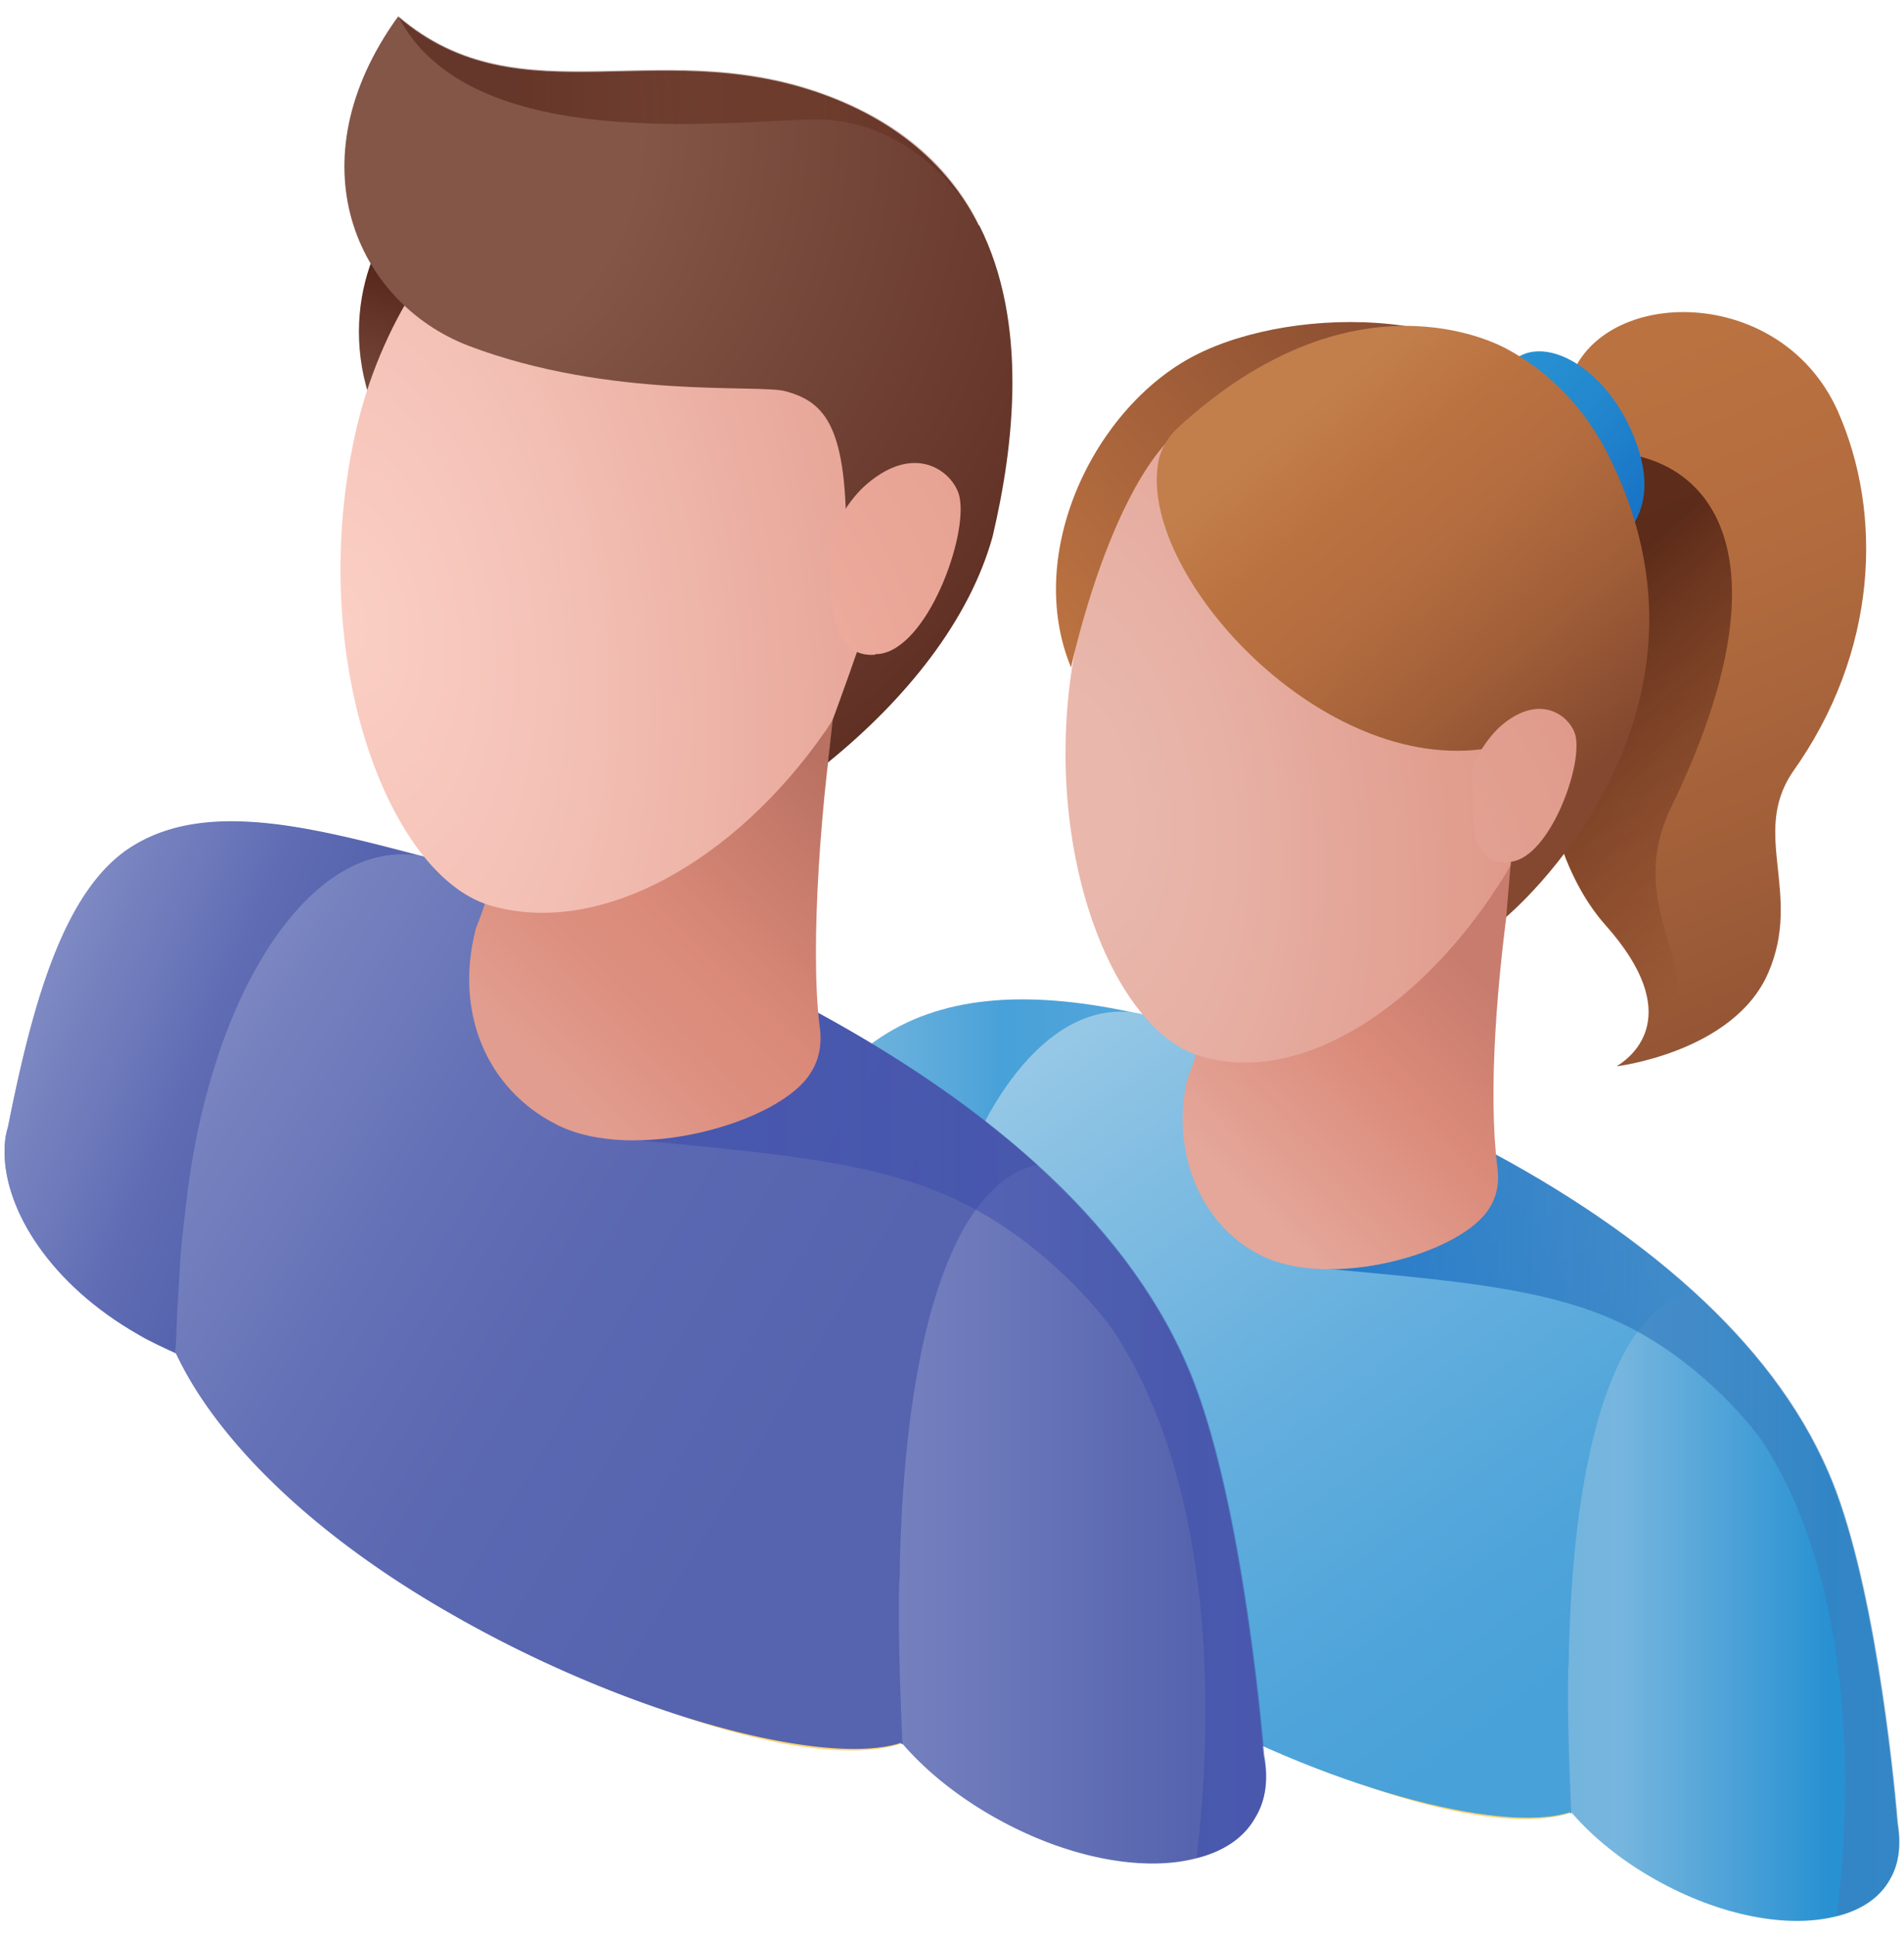 <svg width="60" height="61" fill="none" xmlns="http://www.w3.org/2000/svg"><g clip-path="url(#a)"><path d="M56.473 24.342c-1.294 1.952.33 3.81-.753 6.303-1.082 2.493-4.774 2.94-4.774 2.94s.023 0 .023-.024c.024 0 .024-.023.047-.023.424-.282 2.094-1.576-.423-4.398-2.399-2.705-2.423-7.974-2-11.925.283-2.87.824-5.033.824-5.033.753-3.152 6.633-3.363 8.49.752 1.435 3.223 1.294 7.597-1.434 11.408Z" fill="url(#b)"/><path opacity=".84" d="M51.016 33.514c.424-.283 2.094-1.576-.423-4.399-2.399-2.704-2.423-7.973-2-11.924l2-2.963c3.598.117 5.762 3.598 2.07 11.195-1.882 3.88 2.516 5.88-1.647 8.09Z" fill="url(#c)"/><path d="M47.347 11.828c.752-1.623 3.269-.541 4.233 2.164.965 2.704-1.2 3.904-2.61 3.269-1.412-.659-1.623-5.433-1.623-5.433Z" fill="url(#d)"/><path d="M50.545 56.328c-.212.353-.541.588-1.012.753 0 0-.023 0-.047.023-2.187.706-6.938-.564-11.83-3.363-4.351-2.47-7.597-5.457-8.608-7.667-.047-.118-.094-.212-.141-.33-.26-.682-.26-1.27.023-1.74.024-.047.047-.07.07-.094.33-.47.941-.73 1.765-.823 1.2-.142 2.846.117 4.727.705 1.929.588 4.116 1.552 6.327 2.799 3.08 1.764 5.597 3.763 7.173 5.55.094.118.212.236.306.353.047.047.094.118.141.165 1.153 1.505 1.623 2.822 1.106 3.67Z" fill="#FFD577"/><path d="M59.554 59.198c-.33.588-.918.965-1.67 1.153-1.529.4-3.693 0-5.763-1.176-1.035-.588-1.905-1.294-2.563-2.046l-.047-.047c-1.294-1.482-1.788-3.105-1.106-4.258.118-.211.282-.4.47-.54l-13.57-6.892c0 .024-.024.047-.047.07-.894 1.506-3.505 1.718-6.186.612-.047-.023-.117-.047-.165-.07-.352-.165-.729-.33-1.081-.541-2.47-1.411-4.022-3.505-4.022-5.175 0-.235.023-.47.094-.681 1.529-7.715 6.068-9.267 12.983-7.433.07.024.094.024.094.024.54.14 1.082.306 1.623.494 2.493.846 5.056 1.881 7.479 3.128 2.705 1.364 5.221 2.987 7.291 4.868 1.834 1.67 3.316 3.552 4.233 5.669 1.412 3.222 2.047 9.337 2.188 11.054.117.658.07 1.27-.235 1.787Z" fill="url(#e)"/><path d="M53.345 40.688c-.211.023-1.129.188-2.046 1.716-.87 1.506-1.717 4.281-1.858 9.502 0 .236 0 .447-.024.683v.094c-.023 1.317.024 2.775.095 4.374V57.128l-.047-.047c-2.188.705-7.809-.823-12.701-3.622-4.351-2.47-6.727-5.198-7.738-7.409-.047-.023-.118-.047-.165-.07l.024-.094v-.165c.023-.612.047-1.223.094-1.835.023-.564.07-1.105.141-1.646.141-1.388.376-2.705.73-3.904 1.057-3.787 3.339-6.915 6.02-6.421 0 0 .706.164.988.235.07.023.094.023.094.023.541.142 1.082.306 1.623.494 2.493.847 5.057 1.882 7.48 3.128 2.704 1.388 5.22 2.987 7.29 4.893Z" fill="url(#f)"/><path opacity=".8" d="M59.554 59.2c-.329.588-.917.964-1.67 1.152.588-4.915.283-10.866-2.305-14.888-.447-.682-2.163-2.704-4.539-3.81-2.305-1.082-5.198-1.317-9.243-1.693l2.916-2.87 1.388-1.27c2.705 1.364 5.221 2.987 7.291 4.869 1.835 1.67 3.316 3.551 4.234 5.668 1.41 3.222 2.046 9.337 2.187 11.054.094.659.047 1.27-.259 1.788Z" fill="url(#g)"/><path d="M47.183 36.736c-.283-2.258-.047-5.857.517-9.502.235-1.435-1.6-.541-3.81-1.811-2.54-1.435-5.292-1.458-6.139 0-.141.259-.235.517-.235.823v.235c.564 2.446.964 4.916-.094 7.48-.541 2.257.376 4.586 2.258 5.55 2.187 1.152 6.42-.024 7.267-1.482.236-.376.306-.823.236-1.293Z" fill="url(#h)"/><path d="M49.298 23.354c-1.834 6.233-7.244 11.219-11.5 9.901-2.847-.87-5.199-6.985-3.81-13.335 1.857-8.514 7.078-10.278 11.43-9.032 4.374 1.27 5.715 6.233 3.88 12.466Z" fill="url(#i)"/><path d="M33.751 21.024c-1.498-3.625.753-8.208 3.905-9.83C40.807 9.57 47.11 9.57 49.063 13.05s-7.197-.611-10.655-.117c-3.034.423-4.657 8.09-4.657 8.09Z" fill="url(#j)"/><path d="M36.48 14.697c-.47 3.528 5.222 9.737 10.443 8.867 1.552-.259.965.47.823 2.023l-.282 3.293s7.503-6.257 3.152-14.677c-1.106-2.116-2.728-2.987-3.105-3.198-.376-.212-4.892-2.587-10.396 2.47-.352.329-.587.752-.635 1.222Z" fill="url(#k)"/><path d="M46.406 24.224c.07-.353.47-.988.894-1.364 1.293-1.106 2.234-.236 2.352.329.211.988-.824 3.787-2.023 3.951-.047 0-.094 0-.141.024-.965.047-1.059-1.082-1.082-1.412v-1.528Z" fill="url(#l)"/><path d="M11.994 13.393c-1.566-3.262-.13-6.394 1.2-7.23 1.331-.835 4.83 2.167 4.83 2.167l-6.03 5.063Z" fill="url(#m)"/><path d="M29.586 54.061c-.235.392-.6.653-1.122.835 0 0-.027 0-.053.026-2.427.784-7.7-.626-13.129-3.732-4.829-2.74-8.43-6.055-9.553-8.509-.052-.13-.104-.235-.156-.365-.288-.757-.288-1.41.026-1.932.026-.052.052-.078.078-.104.365-.522 1.044-.81 1.958-.914 1.33-.157 3.158.13 5.246.783 2.14.653 4.568 1.723 7.021 3.106 3.42 1.958 6.212 4.176 7.961 6.16.105.13.235.261.34.392.052.052.104.13.156.182 1.279 1.697 1.775 3.133 1.227 4.072Z" fill="#FFD577"/><path d="M39.557 57.247c-.366.653-1.018 1.07-1.854 1.28-1.67.443-4.097 0-6.394-1.306-1.149-.652-2.115-1.435-2.845-2.27l-.053-.053c-1.435-1.644-1.983-3.445-1.226-4.724a1.93 1.93 0 0 1 .522-.6l-15.06-7.648c0 .026-.027.052-.053.078-.47.81-1.357 1.253-2.506 1.41-1.253.156-2.793-.079-4.359-.731-.052-.026-.13-.053-.182-.079-.392-.182-.81-.365-1.201-.6-2.74-1.566-4.202-3.89-4.202-5.742 0-.261.026-.522.104-.757.783-3.942 1.775-7.518 3.915-8.849 2.506-1.566 6.108-.496 10.232.6.078.027.104.027.104.027.47.13.94.26 1.436.417.13.053.235.079.365.13 2.767.94 5.612 2.089 8.3 3.472 3.002 1.514 5.795 3.315 8.092 5.403 2.036 1.854 3.68 3.942 4.698 6.29 1.566 3.577 2.271 10.363 2.428 12.269.156.756.078 1.435-.261 1.983Z" fill="url(#n)"/><path d="m16.849 29.55-6.76 13.887c-1.254.157-2.794-.078-4.36-.731-.052-.026-.13-.052-.182-.078-.392-.183-.81-.366-1.201-.6-2.74-1.567-4.202-3.89-4.202-5.743 0-.26.026-.522.104-.757.783-3.941 1.775-7.517 3.915-8.848 2.506-1.566 6.108-.496 10.232.6.078.026.104.026.104.026.47.13.94.261 1.436.418l.914 1.827Z" fill="url(#o)"/><path d="M32.691 36.702c-.234.026-1.252.209-2.27 1.906-.966 1.67-1.906 4.75-2.062 10.545 0 .26 0 .495-.026.756v.105c-.026 1.461.026 3.08.104 4.855v.078l-.052-.052c-2.428.783-8.666-.914-14.095-4.02-4.829-2.74-7.648-5.846-8.77-8.3-.052-.026.052.026 0 0 0-.052.026-.209.026-.287a53.16 53.16 0 0 1 .104-2.036c.027-.627.079-1.227.157-1.827.157-1.54.418-3.002.81-4.333 1.174-4.202 3.706-7.674 6.681-7.126 0 0 .783.183 1.096.261.079.026.105.026.105.026.6.157 1.2.34 1.8.549 2.768.94 5.613 2.088 8.301 3.471 3.002 1.54 5.795 3.341 8.091 5.43Z" fill="url(#p)"/><path opacity=".5" d="M39.558 57.246c-.365.652-1.018 1.07-1.853 1.279.653-5.456.313-12.06-2.558-16.523-.496-.757-2.401-3.001-5.038-4.228-2.558-1.2-5.768-1.462-10.257-1.88l3.236-3.184 1.54-1.41c3.002 1.515 5.795 3.316 8.092 5.404 2.035 1.853 3.68 3.941 4.698 6.29 1.566 3.576 2.27 10.362 2.427 12.268.13.757.052 1.41-.287 1.984Z" fill="url(#q)"/><path d="M25.828 32.32c-.313-2.506.052-7.36.575-10.545.26-1.592-1.775-.6-4.229-2.01-2.819-1.592-5.873-1.618-6.812 0-.157.288-.261.575-.261.914v.261c.626 2.715 1.07 5.455-.105 8.3-.705 2.74.418 5.09 2.506 6.16 2.427 1.28 7.126-.026 8.065-1.644.261-.418.34-.914.261-1.436Z" fill="url(#r)"/><path d="M27.707 17.493c-.548 1.853-.652 4.046-1.697 5.533-2.845 4.098-7.125 6.526-10.597 5.482-3.158-.966-5.768-7.752-4.228-14.8C12.725 6.661 19.04 2.302 23.87 3.685c4.829 1.384 5.873 6.865 3.837 13.808Z" fill="url(#s)"/><path d="M31.282 16.892c-.73 2.636-2.715 5.116-5.194 7.126l.156-1.358s1.045-2.819 1.227-3.602c.183-.783-.809-1.879-.809-1.879.052-3.732-.652-4.515-1.905-4.855-.81-.235-5.534.261-9.997-1.435C11.236 9.53 9.226 5.12 12.54.526c3.915 3.367 8.457.392 13.886 2.637 2.193.913 3.576 2.297 4.411 3.915 0 0 0 .026.026.026 1.54 3.054 1.097 6.917.418 9.788Z" fill="url(#t)"/><path d="M26.22 16.943c.078-.444.574-1.253 1.096-1.697 1.618-1.383 2.793-.287 2.923.418.261 1.253-1.018 4.75-2.532 4.933-.052 0-.104 0-.156.026-1.201.079-1.305-1.357-1.358-1.775l.026-1.905Z" fill="url(#u)"/><path opacity=".5" d="M30.84 7.051c-1.15-1.957-3.003-3.367-5.352-3.288-3.393.13-10.806.913-12.946-3.263 3.915 3.367 8.457.392 13.886 2.636 2.219.914 3.602 2.297 4.411 3.915Z" fill="url(#v)"/></g><defs><linearGradient id="b" x1="49.665" y1="12.072" x2="58.603" y2="33.107" gradientUnits="userSpaceOnUse"><stop stop-color="#BB7241"/><stop offset=".297" stop-color="#B36C3E"/><stop offset=".756" stop-color="#9D5C38"/><stop offset="1" stop-color="#8F5133"/></linearGradient><linearGradient id="c" x1="48.05" y1="19.62" x2="55.988" y2="28.755" gradientUnits="userSpaceOnUse"><stop offset=".055" stop-color="#3E150D" stop-opacity=".893"/><stop offset=".436" stop-color="#46180D" stop-opacity=".533"/><stop offset="1" stop-color="#5B1F0D" stop-opacity="0"/></linearGradient><linearGradient id="d" x1="46.984" y1="12.119" x2="52.26" y2="17.131" gradientUnits="userSpaceOnUse"><stop stop-color="#2891D2"/><stop offset=".366" stop-color="#2388CE"/><stop offset=".974" stop-color="#156EC4"/><stop offset="1" stop-color="#146DC3"/></linearGradient><linearGradient id="e" x1="23.795" y1="45.985" x2="59.849" y2="45.985" gradientUnits="userSpaceOnUse"><stop stop-color="#77B6DE"/><stop offset=".062" stop-color="#73B4DE"/><stop offset=".126" stop-color="#66AFDC"/><stop offset=".191" stop-color="#52A5DA"/><stop offset=".215" stop-color="#48A1D9"/><stop offset=".753" stop-color="#77B6DE"/><stop offset=".94" stop-color="#2891D2"/></linearGradient><linearGradient id="f" x1="33.42" y1="32.729" x2="49.888" y2="55.582" gradientUnits="userSpaceOnUse"><stop stop-color="#96C8E6"/><stop offset=".128" stop-color="#87C0E3"/><stop offset=".462" stop-color="#65AFDE"/><stop offset=".737" stop-color="#50A5DA"/><stop offset=".918" stop-color="#48A1D9"/></linearGradient><linearGradient id="g" x1="41.779" y1="48.08" x2="59.85" y2="48.08" gradientUnits="userSpaceOnUse"><stop offset="0" stop-color="#146DC3"/><stop offset="1" stop-color="#407CB8" stop-opacity=".6"/></linearGradient><linearGradient id="h" x1="35.874" y1="38.088" x2="45.007" y2="29.119" gradientUnits="userSpaceOnUse"><stop offset=".213" stop-color="#E4A79A"/><stop offset=".678" stop-color="#DB8A79"/><stop offset="1" stop-color="#C77C6D"/></linearGradient><linearGradient id="j" x1="31.442" y1="22.81" x2="46.585" y2="9.847" gradientUnits="userSpaceOnUse"><stop offset=".17" stop-color="#BB7241"/><stop offset="1" stop-color="#83482F"/></linearGradient><linearGradient id="k" x1="41.133" y1="12.71" x2="50.922" y2="24.402" gradientUnits="userSpaceOnUse"><stop stop-color="#C27F4C"/><stop offset=".21" stop-color="#BB7241"/><stop offset=".394" stop-color="#B46D3F"/><stop offset=".667" stop-color="#A05E38"/><stop offset=".96" stop-color="#83482F"/></linearGradient><linearGradient id="m" x1="12.018" y1="17.133" x2="15.91" y2="5.005" gradientUnits="userSpaceOnUse"><stop offset=".233" stop-color="#835648"/><stop offset=".791" stop-color="#48170B"/></linearGradient><linearGradient id="n" x1=".144" y1="42.29" x2="39.895" y2="42.29" gradientUnits="userSpaceOnUse"><stop stop-color="#818CC4"/><stop offset=".065" stop-color="#7D88C2"/><stop offset=".132" stop-color="#707DBC"/><stop offset=".2" stop-color="#5C69B2"/><stop offset=".215" stop-color="#5664AF"/><stop offset=".613" stop-color="#818CC4"/><stop offset=".94" stop-color="#5664AF"/></linearGradient><linearGradient id="o" x1=".949" y1="31.029" x2="9.444" y2="34.618" gradientUnits="userSpaceOnUse"><stop stop-color="#818CC4"/><stop offset=".112" stop-color="#7A86C1"/><stop offset=".618" stop-color="#606DB4"/><stop offset=".918" stop-color="#5664AF"/></linearGradient><linearGradient id="p" x1="5.02" y1="32.465" x2="27.346" y2="45.74" gradientUnits="userSpaceOnUse"><stop stop-color="#818CC4"/><stop offset=".111" stop-color="#7682BF"/><stop offset=".36" stop-color="#6471B6"/><stop offset=".622" stop-color="#5A67B1"/><stop offset=".918" stop-color="#5664AF"/></linearGradient><linearGradient id="q" x1="19.842" y1="44.921" x2="39.897" y2="44.921" gradientUnits="userSpaceOnUse"><stop offset="0" stop-color="#3648AA"/><stop offset="1" stop-color="#3648AA" stop-opacity=".81"/></linearGradient><linearGradient id="r" x1="14.485" y1="32.662" x2="24.638" y2="22.692" gradientUnits="userSpaceOnUse"><stop offset=".087" stop-color="#E19D8F"/><stop offset=".311" stop-color="#DD9080"/><stop offset=".506" stop-color="#DB8A79"/><stop offset="1" stop-color="#B97162"/></linearGradient><linearGradient id="v" x1="12.546" y1="3.782" x2="30.842" y2="3.782" gradientUnits="userSpaceOnUse"><stop offset=".209" stop-color="#48170B"/><stop offset=".767" stop-color="#5B1F0D" stop-opacity=".6"/></linearGradient><radialGradient id="i" cx="0" cy="0" r="1" gradientUnits="userSpaceOnUse" gradientTransform="matrix(15.273 -2.417 4.093 25.865 33.64 25.176)"><stop offset=".125" stop-color="#E9B7AC"/><stop offset=".355" stop-color="#E7B0A4"/><stop offset=".54" stop-color="#E4A79A"/><stop offset="1" stop-color="#DE9585"/></radialGradient><radialGradient id="l" cx="0" cy="0" r="1" gradientUnits="userSpaceOnUse" gradientTransform="rotate(4.138 -419.419 484.989) scale(24.655 24.655)"><stop stop-color="#E7B1A6"/><stop offset=".381" stop-color="#E4A79A"/><stop offset=".86" stop-color="#DE9585"/></radialGradient><radialGradient id="s" cx="0" cy="0" r="1" gradientUnits="userSpaceOnUse" gradientTransform="rotate(-8.995 129.447 -58.918) scale(16.878 28.592)"><stop stop-color="#FBCFC5"/><stop offset=".396" stop-color="#F4C1B6"/><stop offset="1" stop-color="#E6A597"/></radialGradient><radialGradient id="t" cx="0" cy="0" r="1" gradientUnits="userSpaceOnUse" gradientTransform="matrix(34.713 0 0 34.712 12.08 4.043)"><stop offset=".233" stop-color="#835648"/><stop offset=".999" stop-color="#48170B"/></radialGradient><radialGradient id="u" cx="0" cy="0" r="1" gradientUnits="userSpaceOnUse" gradientTransform="rotate(4.138 -355.951 159.309) scale(30.852)"><stop stop-color="#FDC4B8"/><stop offset="1" stop-color="#DE9585"/></radialGradient><clipPath id="a"><path fill="#fff" transform="translate(0 .5)" d="M0 0h60v60H0z"/></clipPath></defs></svg>